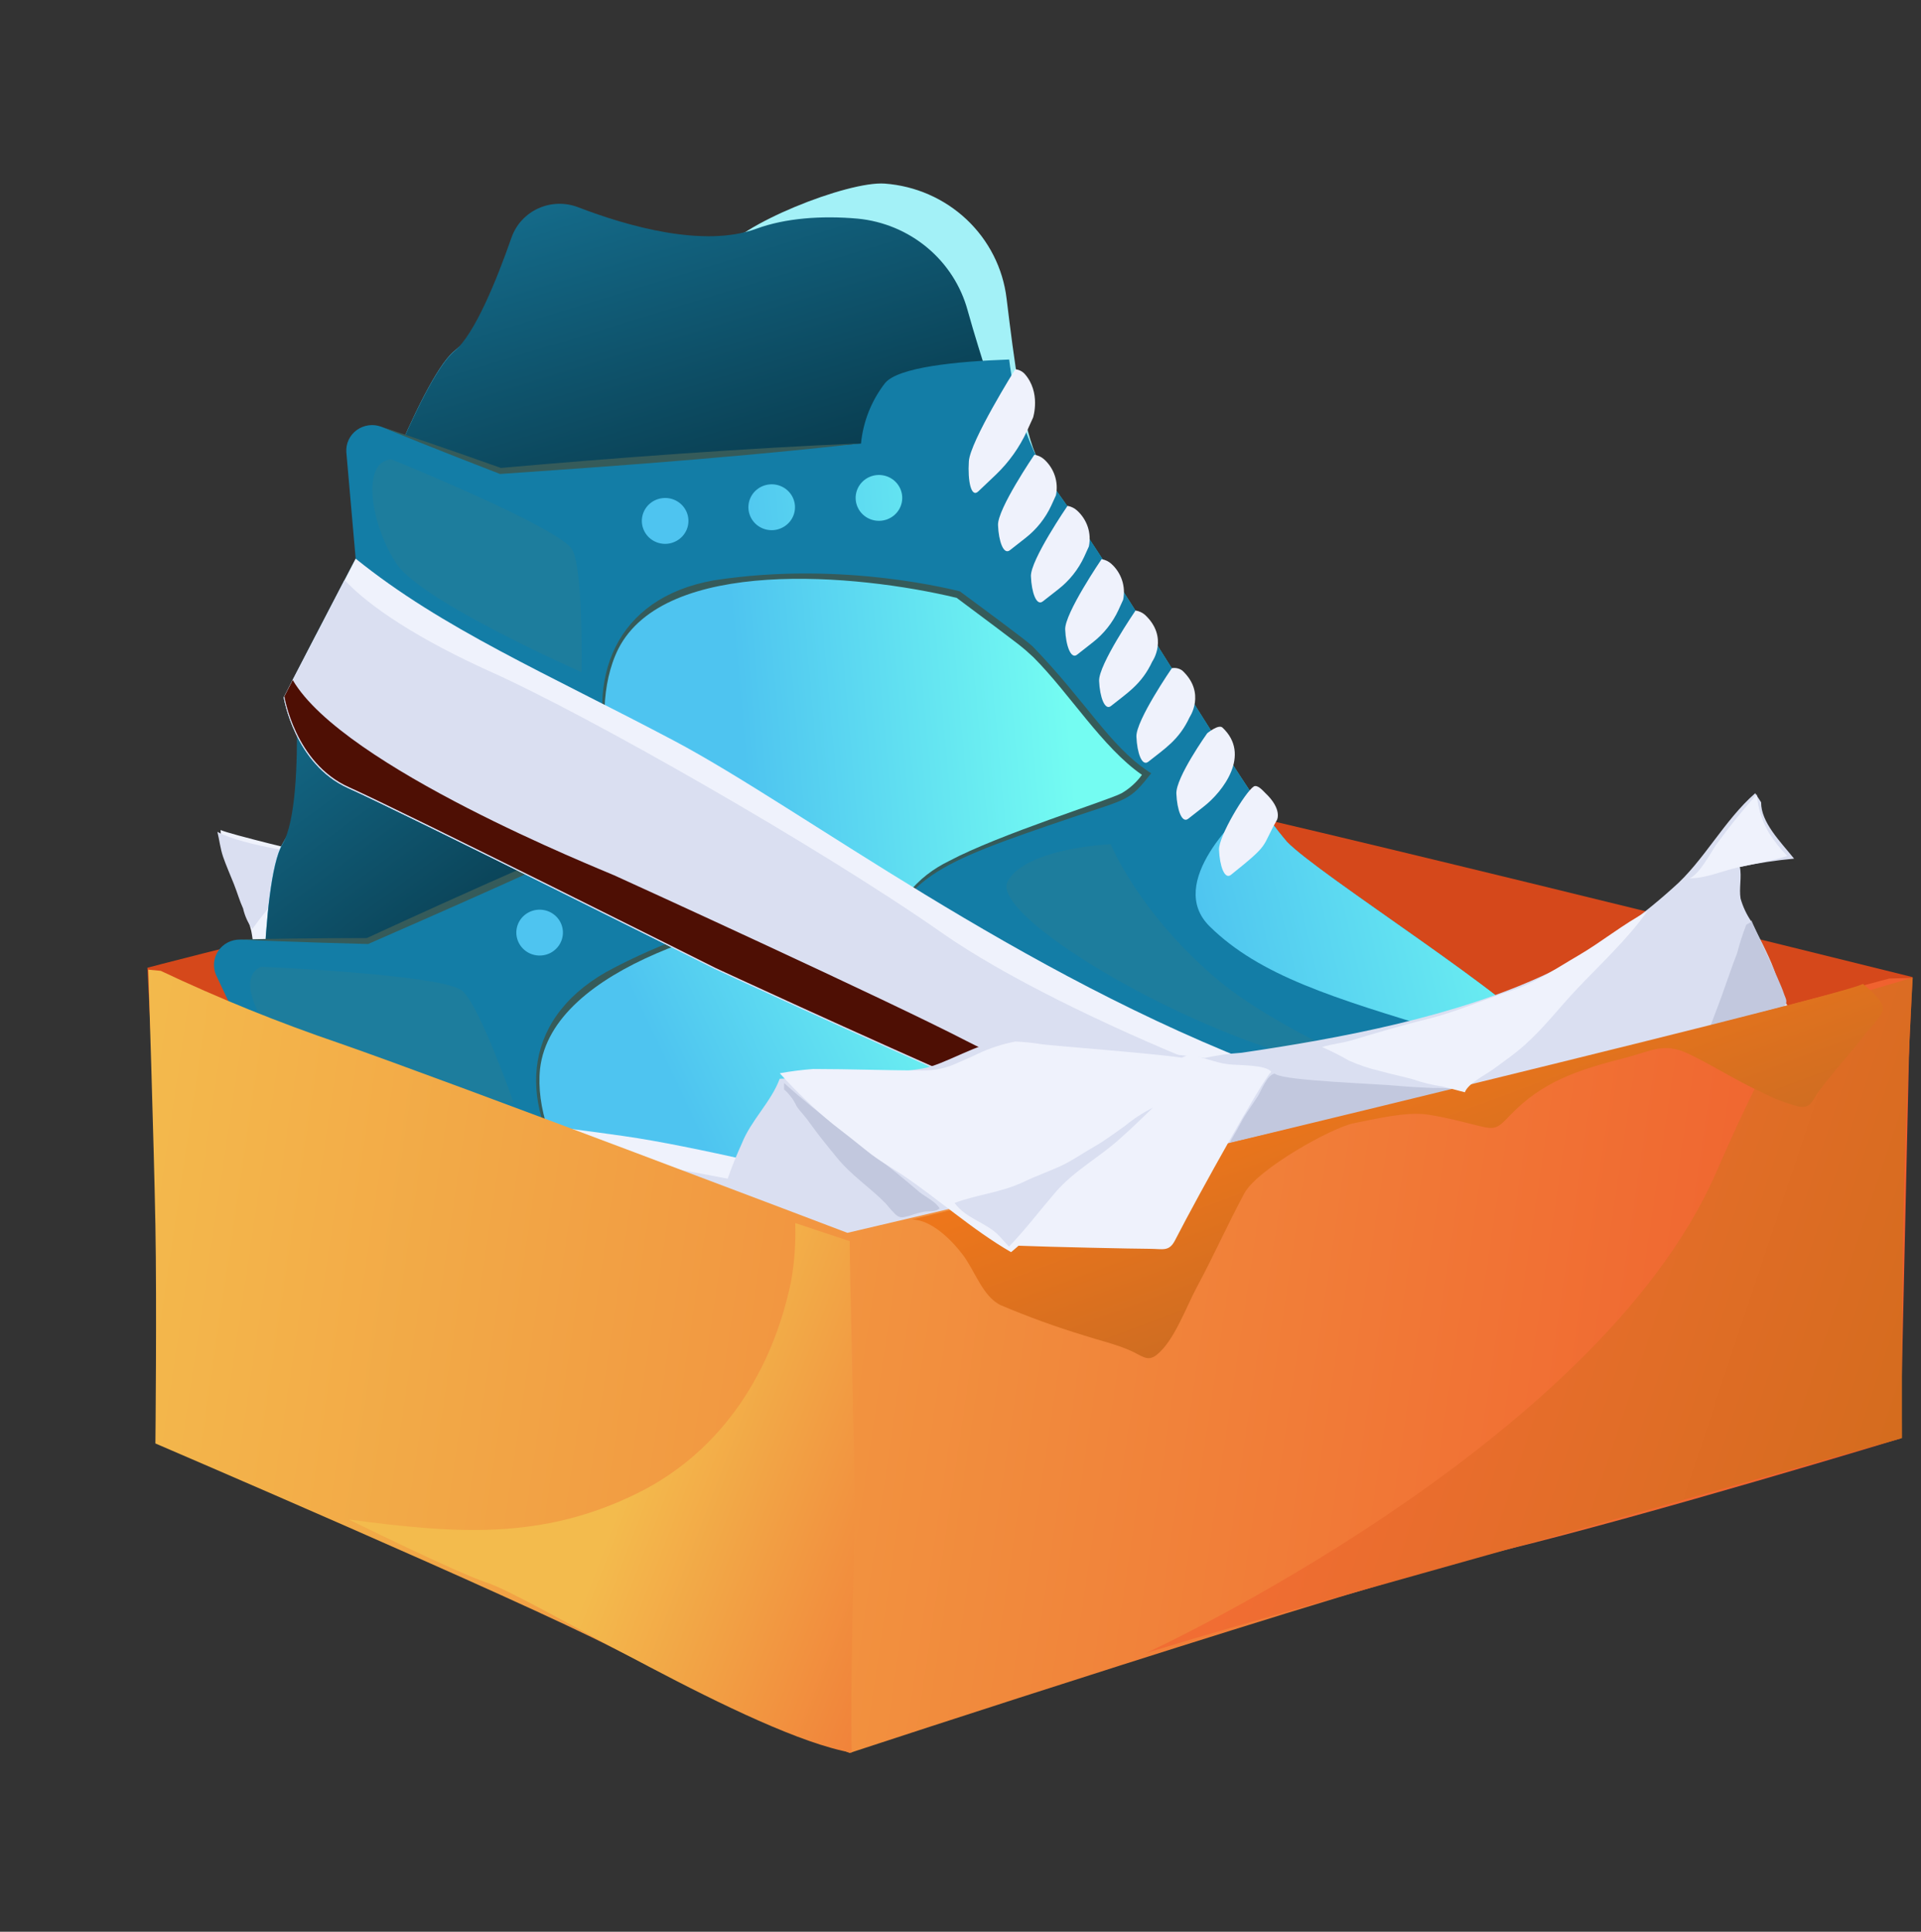 <svg width="183" height="184" viewBox="0 0 183 184" fill="none" xmlns="http://www.w3.org/2000/svg">
<rect x="0" y="0" width="183" height="184" fill="#333333" stroke="none"/>
<path d="M14.041 92.18C14.041 92.18 46.027 83.651 65.351 81.649C84.674 79.646 108.745 75.537 108.745 75.537C108.745 75.537 109.754 103.549 109.122 107.226L108.491 110.904L16.27 136.646L14.041 92.18Z" fill="#D5481B"/>
<path d="M182.195 93.07C182.195 93.07 109.219 74.942 108.745 75.537C108.271 76.133 109.86 119.087 109.86 119.087L180.142 136.188L182.195 93.07Z" fill="#D5481B"/>
<path d="M108.885 76.59L109.122 116.515L33.233 135.592V113.77C33.233 113.77 79.742 106.053 92.616 94.502C105.489 82.952 103.611 77.238 103.611 77.238L108.885 76.59Z" fill="#932206"/>
<path d="M127.718 108.763C127.27 107.77 117.828 85.827 116.459 84.04C115.274 82.504 115.432 80.415 115.432 78.49C115.432 76.763 115.801 74.7 114.932 73.31C113.953 71.746 113.105 70.106 112.396 68.407C111.384 65.792 109.572 63.551 107.209 61.993C106.971 61.813 106.712 61.663 106.437 61.544L105.963 61.639C105.498 62.278 105.586 63.685 105.367 64.531C105.051 65.714 104.805 65.688 103.673 65.584C102.944 65.407 102.187 65.369 101.444 65.472C100.632 65.801 99.803 66.089 98.96 66.335C95.45 66.991 91.756 67.578 88.175 68.062C85.832 68.355 80.006 69.123 79.093 69.65C75.337 71.825 71.809 73.802 67.974 75.865C65.666 77.108 54.223 79.81 50.467 80.639C48.274 81.114 32.917 82.141 30.337 81.502C29.564 81.304 21.842 79.456 21.017 79.059C21.017 81.494 23.246 85.896 23.931 88.65C24.194 89.703 25.914 104.594 26.142 105.535C26.581 107.261 29.705 109.531 30.038 111.336C30.372 113.14 40.569 110.8 41.227 112.363C41.508 113.036 46.492 110.429 46.422 111.249C46.264 112.907 48.879 107.382 50.494 108.124C58.392 111.715 64.649 118.017 72.371 121.858C74.696 123.015 76.952 121.306 79.391 120.676C82.375 119.908 85.288 118.803 88.342 118.336C91.454 117.939 94.54 117.363 97.583 116.61C103.252 115.047 108.991 113.77 114.686 112.415C117.373 111.703 120.109 111.189 122.873 110.878C123.839 110.68 128.06 109.583 127.718 108.763Z" fill="#EFF2FC"/>
<path d="M126.48 104.999C126.123 104.042 125.643 103.134 125.05 102.297C124.074 100.647 123.195 98.944 122.417 97.196C121.452 95.202 120.662 93.173 119.785 91.153C119.249 89.901 118.108 86.647 117.003 86.094L116.582 85.136C114.265 86.086 112.308 89.107 110.781 91.024C109.482 92.647 106.788 96.151 104.761 96.082C103.726 96.082 102.453 95.495 101.33 95.366C99.425 95.141 97.53 94.96 95.626 94.701C92.721 94.312 89.676 94.485 86.85 93.915C84.746 93.469 82.611 93.18 80.462 93.052C78.365 92.957 75.706 92.31 73.793 93.052C71.722 93.915 69.686 95.288 67.65 96.332C65.614 97.377 63.754 98.922 61.814 100.044C61.814 103.402 62.692 106.683 63.209 109.972C63.517 111.853 63.49 113.252 65.043 114.288C66.448 115.246 68.115 115.859 69.352 117.042C73.784 113.666 76.557 107.624 82.349 106.527C87.403 105.569 92.677 106.942 97.82 106.942C102.962 106.942 108.412 106.838 113.536 107.615C116.169 108.012 118.802 108.323 121.434 108.573C122.821 108.711 127.358 109.903 127.577 108.159C127.718 107.58 126.717 105.716 126.48 104.999Z" fill="#C2C8DE"/>
<path d="M78.47 70.358C75.188 72.948 72.248 75.943 68.712 78.256C67.18 79.058 65.499 79.546 63.771 79.689C62.727 79.832 61.695 80.045 60.682 80.328C59.838 80.666 58.953 80.895 58.049 81.01C59.936 81.338 61.858 81.649 63.762 82.115C65.289 82.486 66.939 83.358 68.15 82.4C71.099 80.061 73.512 77.221 76.1 74.519C77.145 73.431 78.312 72.499 79.374 71.428C79.945 70.771 80.576 70.167 81.26 69.624L81.454 69.244C80.33 69.615 79.453 69.546 78.47 70.358Z" fill="#DADFF1"/>
<path d="M112.413 70.099C111.536 68.597 110.658 68.424 109.087 67.837C107.753 67.345 106.455 66.594 105.077 66.24C104.362 66.007 103.623 65.848 102.874 65.765C102.248 65.774 101.638 65.963 101.119 66.309H101.049L100.479 66.68C101.69 67.147 102.787 67.967 103.989 68.467C105.191 68.968 106.621 69.719 107.815 70.375C108.912 70.945 110.088 71.394 111.185 72.024C112.163 72.706 113.183 73.328 114.238 73.888C113.709 72.59 113.1 71.324 112.413 70.099Z" fill="#DADFF1"/>
<path d="M56.145 89.401L56.557 91.041C55.976 91.867 55.454 92.733 54.995 93.631C54.469 94.494 53.039 95.763 53.109 96.764C56.47 95.564 59.875 92.837 63.095 91.041C67.158 88.771 71.528 86.82 75.548 84.454C69.414 86.811 62.349 87.303 56.145 89.401Z" fill="#DADFF1"/>
<path d="M62.709 106.881C62.227 104.792 61.481 102.712 61.147 100.623L60.568 100.044C58.655 100.519 51.205 102.358 49.16 102.548C47.115 102.738 40.648 102.254 38.866 103.092C39.244 104.576 48.274 105.897 48.598 107.46C48.958 109.186 50.994 109.048 52.644 109.376C54.627 109.773 56.391 110.187 58.321 110.74C60.252 111.292 62.051 111.085 63.736 112.225C63.166 110.671 63.095 108.565 62.709 106.881Z" fill="#DADFF1"/>
<path d="M20.71 79.232C20.903 80.017 20.982 80.82 21.254 81.614C21.526 82.409 21.939 83.341 22.281 84.204C22.623 85.067 22.807 85.766 23.158 86.535C23.317 87.236 23.615 87.899 24.036 88.486C24.981 87.187 26.001 85.942 27.09 84.757C27.853 83.772 29.117 81.925 30.284 81.476C30.31 81.485 23.202 80.622 20.71 79.232Z" fill="#DADFF1"/>
<path d="M23.106 116.846C23.106 116.846 26.263 122.467 31.885 122.9C37.507 123.334 70.633 127.335 70.633 127.335C70.633 127.335 126.899 132.48 138.909 130.822C150.918 129.164 154.046 124.959 153.897 123.541C153.807 122.674 153.686 120.419 153.481 118.512C153.418 117.571 153.246 116.639 152.967 115.737C152.74 115.206 152.333 114.769 151.815 114.501C151.708 114.44 151.62 114.354 151.557 114.249C151.557 114.249 150.676 110.013 147.597 107.36C147.554 107.303 147.489 107.267 147.434 107.219C144.956 105.18 130.952 101.756 122.854 99.399C120.463 98.702 118.588 98.096 117.676 97.647C116.228 96.821 114.84 95.898 113.522 94.884C110.74 92.855 107.036 89.997 103.153 86.975C96.635 81.911 89.58 76.421 85.524 73.661C81.371 70.858 78.572 66.728 76.83 63.357C75.157 60.117 74.2 57.757 74.2 57.757C73.192 56.099 71.113 54.999 68.193 54.715C62.37 54.138 54.26 56.083 49.907 59.739C43.373 65.227 33.071 66.589 33.071 66.589C33.071 66.589 29.033 76.724 26.893 80.404C24.753 84.084 24.95 102.122 24.95 102.122L23.925 110.171L23.106 116.846Z" fill="url(#paint0_linear_129_327)"/>
<path d="M74.607 57.974C73.288 55.399 71.1 53.355 68.417 52.192C65.734 51.03 62.724 50.821 59.902 51.602C56.48 52.548 48.028 60.07 47.606 63.081C46.72 69.447 89.172 82.239 89.172 82.239L92.888 79.019C89.341 76.785 85.986 74.269 82.855 71.498C80.447 69.297 77.287 63.181 74.607 57.974Z" fill="#A3F1F7"/>
<path d="M24.95 102.122L23.925 110.171L43.951 111.727C43.951 111.727 54.91 100.198 48.151 96.925C41.392 93.652 45.561 91.647 51.112 85.682C56.663 79.717 76.538 73.293 84.595 77.732C86.355 78.7 76.858 67.706 71.518 60.294C70.11 58.318 68.124 56.81 65.823 55.972C63.523 55.135 61.017 55.007 58.641 55.606C55.295 56.476 52.132 57.886 49.928 59.736C45.846 63.167 38.321 63.656 33.252 63.54C32.598 63.522 31.948 63.634 31.34 63.87C30.732 64.106 30.179 64.46 29.714 64.912C29.249 65.363 28.882 65.903 28.634 66.498C28.387 67.093 28.265 67.731 28.274 68.374C28.349 72.607 28.189 78.226 26.914 80.402C24.758 84.067 24.95 102.122 24.95 102.122Z" fill="url(#paint1_linear_129_327)"/>
<path d="M20.585 92.879C20.422 92.508 20.355 92.103 20.391 91.701C20.427 91.298 20.565 90.911 20.793 90.574C21.02 90.238 21.329 89.963 21.692 89.774C22.056 89.585 22.461 89.489 22.872 89.494L35.014 89.632L66.38 75.633C65.846 73.606 65.896 71.474 66.525 69.473C67.138 67.618 72.246 65.201 76.863 63.364C78.605 66.735 81.403 70.865 85.556 73.668C93.616 79.106 113.731 95.694 117.708 97.653C121.801 99.669 144.49 104.581 147.633 107.364C150.703 110.019 151.592 114.254 151.592 114.254C151.628 114.371 151.705 114.471 151.81 114.536C152.109 114.718 152.213 115.058 152.537 115.835C152.752 116.325 152.834 117.393 152.955 118.593L138.993 124.032L85.039 121.756C85.039 121.756 84.297 116.433 86.246 112.846C88.195 109.259 96.75 102.866 101.093 99.222C101.955 98.499 102.525 97.397 102.891 96.1C97.997 94.999 91.811 89.691 87.341 88.26C85.506 87.681 82.849 86.934 80.1 86.05C72.79 86.864 65.682 88.936 59.102 92.173C44.501 99.335 54.744 112.566 54.744 112.566L26.324 105.865L24.95 102.122L20.585 92.879ZM71.128 81.662C71.477 81.401 71.74 81.044 71.884 80.635C72.027 80.227 72.044 79.786 71.932 79.368C71.82 78.951 71.585 78.575 71.257 78.289C70.928 78.002 70.52 77.819 70.085 77.76C69.65 77.702 69.207 77.772 68.812 77.962C68.418 78.151 68.089 78.451 67.868 78.825C67.647 79.198 67.544 79.627 67.571 80.058C67.598 80.489 67.754 80.903 68.02 81.246C68.197 81.475 68.417 81.666 68.668 81.811C68.92 81.955 69.198 82.049 69.486 82.088C69.775 82.127 70.069 82.109 70.35 82.036C70.632 81.963 70.896 81.836 71.128 81.662ZM61.835 85.932C62.185 85.671 62.448 85.314 62.591 84.905C62.734 84.497 62.751 84.056 62.639 83.638C62.528 83.221 62.293 82.845 61.964 82.559C61.635 82.272 61.227 82.088 60.792 82.03C60.357 81.972 59.914 82.042 59.52 82.231C59.125 82.421 58.797 82.721 58.576 83.094C58.355 83.468 58.251 83.897 58.278 84.328C58.305 84.759 58.462 85.172 58.728 85.516C58.904 85.746 59.125 85.938 59.378 86.083C59.63 86.228 59.91 86.323 60.2 86.361C60.489 86.4 60.784 86.381 61.067 86.307C61.349 86.232 61.614 86.104 61.846 85.928L61.835 85.932ZM52.748 90.569C53.098 90.308 53.361 89.95 53.504 89.542C53.648 89.134 53.664 88.693 53.553 88.276C53.442 87.858 53.207 87.482 52.878 87.196C52.55 86.91 52.142 86.725 51.708 86.667C51.273 86.608 50.83 86.678 50.435 86.867C50.041 87.056 49.712 87.356 49.49 87.728C49.269 88.101 49.165 88.53 49.191 88.961C49.218 89.392 49.374 89.806 49.639 90.15C49.815 90.38 50.036 90.573 50.289 90.719C50.541 90.864 50.821 90.959 51.111 90.997C51.401 91.036 51.696 91.018 51.979 90.943C52.262 90.869 52.527 90.741 52.759 90.565L52.748 90.569Z" fill="#137DA6"/>
<path d="M113.576 107.684C119.691 110.491 126.975 110.137 138.068 109.582C144.172 109.286 146.643 108.233 147.617 107.345C147.574 107.288 147.509 107.252 147.454 107.204C144.254 104.557 121.691 99.609 117.693 97.634C116.245 96.808 114.857 95.885 113.539 94.871C112.504 96.73 108.144 105.187 113.576 107.684Z" fill="url(#paint2_linear_129_327)"/>
<path d="M106.961 90.48C106.961 90.48 107.667 89.272 108.142 89.478C111.633 90.982 110.3 95.204 109.083 97.144C108.681 97.796 108.262 98.46 108.095 98.736C107.691 99.385 106.792 98.29 106.201 96.867C105.61 95.445 106.961 90.48 106.961 90.48Z" fill="#EFF2FC"/>
<path d="M112.887 93.757C113.136 93.428 113.847 93.828 114.127 93.956C116.246 94.874 116.077 96.002 116.077 96.002C115.559 99.089 116.317 98.212 113.773 102.394C113.369 103.043 112.469 101.948 111.878 100.525C111.392 99.345 112.309 94.531 112.887 93.757Z" fill="#EFF2FC"/>
<path d="M101.645 85.783C101.798 85.694 101.969 85.637 102.146 85.617C102.323 85.597 102.502 85.613 102.672 85.665C105.566 86.913 104.845 89.653 104.858 89.594C104.667 91.961 103.684 93.19 102.631 94.915C102.227 95.563 101.33 94.471 100.739 93.049C100.148 91.626 101.645 85.783 101.645 85.783Z" fill="#EFF2FC"/>
<path d="M96.486 81.782C96.821 81.719 97.167 81.751 97.484 81.873C100.375 83.118 99.674 85.848 99.673 85.8C99.48 88.169 98.497 89.393 97.446 91.12C97.059 91.756 96.148 90.675 95.554 89.254C94.96 87.834 96.486 81.782 96.486 81.782Z" fill="#EFF2FC"/>
<path d="M91.744 78.275C92.079 78.212 92.425 78.244 92.742 78.367C93.341 78.605 93.867 78.994 94.266 79.494C94.665 79.994 94.925 80.588 95.019 81.218L94.94 82.287C94.835 83.61 94.411 84.889 93.703 86.018C93.301 86.669 92.879 87.336 92.713 87.612C92.326 88.248 91.412 87.164 90.818 85.743C90.224 84.323 91.744 78.275 91.744 78.275Z" fill="#EFF2FC"/>
<path d="M86.932 74.594C87.263 74.537 87.603 74.573 87.915 74.696C88.514 74.935 89.039 75.324 89.437 75.824C89.836 76.324 90.094 76.918 90.187 77.547L90.11 78.619C90.002 79.942 89.577 81.221 88.871 82.352C88.466 83.001 88.047 83.665 87.88 83.941C87.477 84.59 86.579 83.498 85.988 82.075C85.397 80.653 86.932 74.594 86.932 74.594Z" fill="#EFF2FC"/>
<path d="M82.271 71.081C82.606 71.016 82.953 71.047 83.271 71.17C83.87 71.409 84.396 71.798 84.794 72.299C85.194 72.799 85.452 73.394 85.546 74.023L85.466 75.093C85.36 76.415 84.936 77.694 84.23 78.823C83.826 79.472 83.407 80.137 83.24 80.413C82.836 81.061 81.939 79.969 81.347 78.547C80.756 77.124 82.271 71.081 82.271 71.081Z" fill="#EFF2FC"/>
<path d="M77.73 64.042C78.061 63.957 78.411 63.995 78.716 64.147C80.818 65.283 80.926 67.791 80.926 67.791L80.825 69.202C80.694 70.892 80.245 72.543 79.499 74.071C79.068 74.931 78.64 75.794 78.466 76.156C78.062 76.991 77.174 75.607 76.625 73.77C76.076 71.933 77.73 64.042 77.73 64.042Z" fill="#EFF2FC"/>
<path d="M34.95 89.35C44.581 84.903 56.489 79.615 66.369 75.619C53.481 81.946 39.806 87.824 35.072 89.918C35.021 89.916 27.569 89.737 22.872 89.494C24.896 89.432 29.815 89.354 34.95 89.35Z" fill="#355B5A"/>
<path d="M57.727 92.595C68.73 86.603 79.921 85.743 80.114 85.692C82.745 86.482 87.646 87.939 88.448 88.287C95.1 91.538 98.615 94.71 102.956 95.775L103.275 95.853C102.228 99.069 102.092 98.805 97.691 102.31C86.844 110.971 84.192 113.174 85.042 121.736C84.249 115.685 85.872 112.467 88.08 110.181C91.68 106.19 100.317 99.664 101.273 98.599C101.843 97.922 102.26 97.135 102.497 96.287C98.052 95.105 93.318 91.316 88.88 89.233C87.283 88.588 88.346 88.911 80.051 86.38C70.224 87.436 52.584 92.061 51.447 101.8C51.057 105.491 52.653 109.652 54.728 112.551C49.411 105.497 49.468 97.325 57.727 92.595Z" fill="#355B5A"/>
<path d="M23.106 116.846C23.106 116.846 26.263 122.467 31.885 122.9C37.507 123.334 70.633 127.335 70.633 127.335C70.633 127.335 126.9 132.48 138.909 130.822C150.918 129.164 154.046 124.959 153.897 123.541C153.766 122.304 153.575 118.277 153.164 116.413C153.119 116.18 153.052 115.951 152.963 115.731C152.628 114.962 152.356 114.587 151.553 114.243C149.81 115.696 144.084 118.873 124.06 118.538C97.827 118.106 73.101 110.172 59.473 108.22C45.845 106.269 35.061 105.623 24.95 102.122L24.666 104.385L23.106 116.846Z" fill="#EFF2FC"/>
<path d="M23.107 116.846C23.107 116.846 26.263 122.467 31.885 122.9C37.507 123.334 70.633 127.335 70.633 127.335C70.633 127.335 126.9 132.48 138.909 130.822C150.918 129.164 154.046 124.959 153.897 123.541C153.836 122.928 153.764 121.611 153.638 120.228C153.553 118.948 153.395 117.675 153.164 116.413C151.755 117.336 149.053 118.424 143.891 119.373C132.144 121.534 103.681 120.604 89.837 116.843C75.993 113.081 50.852 108.701 40.895 107.931C33.344 107.342 27.767 105.994 24.658 104.386L23.301 115.1L23.107 116.846Z" fill="#DADFF1"/>
<path d="M23.127 116.738C23.127 116.738 26.284 122.358 31.905 122.792C37.528 123.225 70.653 127.226 70.653 127.226C70.653 127.226 126.92 132.372 138.929 130.714C150.939 129.056 154.067 124.851 153.917 123.432C153.856 122.819 153.785 121.502 153.658 120.119C151.86 121.716 148.731 123.857 143.869 125.205C135.287 127.565 104.036 126.866 95.642 125.736C87.247 124.605 60.026 122.3 58.568 122.187C57.111 122.074 30.741 121.165 23.332 115L23.127 116.738Z" fill="#4E0F04"/>
<g style="mix-blend-mode:multiply" opacity="0.2">
<path d="M102 103.497C102 103.497 94.501 106.552 94.003 110.132C93.505 113.712 114.251 117.89 127.569 116.398C140.888 114.906 125.036 115.594 115.845 112.125C106.655 108.657 102 103.497 102 103.497Z" fill="#467C79"/>
</g>
<g style="mix-blend-mode:multiply" opacity="0.2">
<path d="M24.873 92.088C24.873 92.088 42.389 92.8 44.092 94.421C45.795 96.041 48.931 105.045 48.931 105.045C48.931 105.045 32.396 103.881 28.819 101.297C25.242 98.713 22.137 93.237 24.873 92.088Z" fill="#467C79"/>
</g>
<path d="M27.032 66.43C27.032 66.43 28.046 72.773 33.179 75.071C38.312 77.368 68.052 92.267 68.052 92.267C68.052 92.267 119.141 116.021 131.003 118.501C142.866 120.981 147.266 118.082 147.619 116.698C147.835 115.853 148.505 113.694 148.975 111.833C149.243 110.927 149.405 109.994 149.457 109.052C149.428 108.476 149.197 107.929 148.803 107.503C148.724 107.41 148.671 107.299 148.648 107.179C148.648 107.179 149.292 102.902 147.321 99.374C147.3 99.306 147.252 99.25 147.217 99.186C145.597 96.438 133.626 88.511 126.835 83.573C124.829 82.114 123.278 80.913 122.577 80.185C121.503 78.922 120.52 77.588 119.634 76.192C117.724 73.35 115.237 69.418 112.637 65.272C108.272 58.322 103.55 50.79 100.696 46.833C97.767 42.803 96.573 37.98 96.107 34.227C95.661 30.619 95.581 28.08 95.581 28.08C95.21 26.182 93.638 24.45 90.993 23.201C85.721 20.7 77.423 19.802 72.063 21.773C64.015 24.734 53.861 22.55 53.861 22.55C53.861 22.55 46.544 30.716 43.254 33.456C39.964 36.195 33.882 53.212 33.882 53.212L30.121 60.431L27.032 66.43Z" fill="url(#paint3_linear_129_327)"/>
<path d="M95.888 28.42C95.544 25.556 94.197 22.9 92.08 20.905C89.963 18.911 87.207 17.703 84.283 17.488C80.738 17.226 70.182 21.452 68.739 24.14C65.694 29.825 101.144 56.12 101.144 56.12L105.755 54.344C103.198 51.052 100.919 47.56 98.94 43.903C97.441 41.025 96.597 34.214 95.888 28.42Z" fill="#A3F1F7"/>
<path d="M33.882 53.212L30.121 60.431L48.401 68.628C48.401 68.628 62.706 61.478 57.491 56.129C52.276 50.781 56.891 50.298 64.18 46.559C71.47 42.819 92.379 43.465 98.409 50.346C99.727 51.848 94.621 38.323 92.179 29.562C91.543 27.231 90.2 25.146 88.329 23.586C86.458 22.025 84.148 21.062 81.706 20.826C78.26 20.518 74.797 20.78 72.083 21.778C67.054 23.63 59.813 21.559 55.089 19.745C54.482 19.509 53.832 19.396 53.178 19.413C52.525 19.43 51.882 19.577 51.288 19.845C50.694 20.113 50.162 20.497 49.723 20.973C49.283 21.448 48.947 22.007 48.733 22.614C47.331 26.618 45.228 31.845 43.275 33.46C39.975 36.18 33.882 53.212 33.882 53.212Z" fill="url(#paint4_linear_129_327)"/>
<path d="M32.992 43.058C32.967 42.654 33.044 42.252 33.218 41.885C33.392 41.519 33.657 41.202 33.987 40.962C34.318 40.722 34.704 40.568 35.111 40.513C35.518 40.457 35.932 40.503 36.316 40.646L47.679 44.858L82.02 42.249C82.222 40.165 83.011 38.177 84.297 36.509C85.517 34.972 91.159 34.418 96.135 34.244C96.601 37.998 97.796 42.82 100.725 46.851C106.409 54.671 119.548 77.023 122.605 80.202C125.751 83.472 145.366 95.718 147.353 99.39C149.316 102.917 148.68 107.196 148.68 107.196C148.673 107.318 148.711 107.438 148.787 107.534C149.004 107.806 148.984 108.161 149.018 109C149.05 109.532 148.756 110.564 148.453 111.732L133.441 112.149L83.529 91.868C83.529 91.868 84.681 86.616 87.759 83.9C90.838 81.185 101.098 78.054 106.446 76.09C107.507 75.699 108.426 74.856 109.22 73.76C105.004 71.079 101.035 64.012 97.332 61.163C95.808 60.003 93.57 58.407 91.294 56.652C84.141 54.959 76.742 54.517 69.434 55.346C53.224 57.166 58.252 73.045 58.252 73.045L33.872 57.192L33.882 53.212L32.992 43.058ZM84.387 49.512C84.806 49.384 85.178 49.136 85.454 48.801C85.731 48.465 85.9 48.057 85.94 47.627C85.98 47.197 85.89 46.764 85.68 46.385C85.471 46.005 85.152 45.695 84.763 45.494C84.374 45.293 83.934 45.21 83.497 45.255C83.061 45.301 82.647 45.472 82.31 45.749C81.973 46.025 81.726 46.394 81.602 46.808C81.478 47.222 81.481 47.663 81.611 48.076C81.698 48.35 81.838 48.604 82.024 48.824C82.21 49.044 82.439 49.227 82.697 49.36C82.954 49.493 83.236 49.575 83.526 49.601C83.817 49.627 84.109 49.597 84.387 49.512ZM74.17 50.4C74.59 50.272 74.961 50.024 75.238 49.689C75.514 49.353 75.683 48.945 75.723 48.515C75.764 48.084 75.673 47.652 75.464 47.273C75.254 46.893 74.935 46.583 74.546 46.382C74.158 46.181 73.717 46.098 73.281 46.144C72.844 46.189 72.431 46.361 72.094 46.637C71.756 46.913 71.51 47.282 71.385 47.696C71.261 48.11 71.264 48.552 71.395 48.964C71.481 49.239 71.621 49.494 71.808 49.716C71.996 49.937 72.225 50.12 72.484 50.253C72.743 50.386 73.027 50.468 73.318 50.493C73.609 50.519 73.903 50.487 74.182 50.4L74.17 50.4ZM64.02 51.702C64.439 51.574 64.811 51.327 65.087 50.991C65.363 50.656 65.533 50.247 65.573 49.817C65.613 49.388 65.523 48.955 65.314 48.576C65.105 48.196 64.786 47.886 64.398 47.685C64.009 47.484 63.569 47.4 63.133 47.445C62.696 47.49 62.283 47.661 61.945 47.937C61.608 48.213 61.361 48.581 61.236 48.995C61.111 49.409 61.114 49.85 61.243 50.263C61.329 50.538 61.47 50.794 61.657 51.016C61.843 51.237 62.073 51.42 62.332 51.554C62.592 51.688 62.875 51.77 63.167 51.795C63.459 51.821 63.752 51.789 64.031 51.702L64.02 51.702Z" fill="#137DA6"/>
<path d="M115.237 88.24C120.008 92.933 126.977 95.049 137.593 98.258C143.433 100.032 146.121 99.873 147.345 99.366C147.324 99.299 147.276 99.243 147.241 99.179C145.153 95.616 125.669 83.379 122.598 80.178C121.524 78.916 120.541 77.582 119.654 76.186C118.036 77.584 110.999 84.066 115.237 88.24Z" fill="url(#paint5_linear_129_327)"/>
<path d="M114.999 69.847C114.999 69.847 116.081 68.949 116.456 69.302C119.214 71.89 116.494 75.409 114.677 76.823C114.073 77.301 113.448 77.784 113.195 77.987C112.59 78.461 112.126 77.13 112.064 75.594C112.003 74.058 114.999 69.847 114.999 69.847Z" fill="#EFF2FC"/>
<path d="M119.429 74.919C119.776 74.694 120.306 75.308 120.524 75.523C122.197 77.099 121.646 78.102 121.646 78.102C120.087 80.829 121.103 80.259 117.259 83.334C116.654 83.808 116.19 82.477 116.128 80.941C116.082 79.668 118.616 75.452 119.429 74.919Z" fill="#EFF2FC"/>
<path d="M111.634 63.645C111.809 63.613 111.989 63.617 112.163 63.658C112.336 63.698 112.498 63.774 112.64 63.88C114.926 66.025 113.296 68.359 113.329 68.308C112.328 70.468 110.977 71.292 109.388 72.559C108.783 73.032 108.32 71.704 108.258 70.169C108.197 68.633 111.634 63.645 111.634 63.645Z" fill="#EFF2FC"/>
<path d="M108.176 58.151C108.513 58.204 108.827 58.35 109.082 58.572C111.367 60.714 109.759 63.044 109.775 62.998C108.77 65.16 107.421 65.979 105.834 67.249C105.249 67.717 104.769 66.394 104.704 64.86C104.639 63.325 108.176 58.151 108.176 58.151Z" fill="#EFF2FC"/>
<path d="M104.939 53.261C105.275 53.314 105.589 53.46 105.845 53.682C106.325 54.108 106.683 54.65 106.885 55.254C107.087 55.859 107.124 56.504 106.994 57.127L106.548 58.105C105.99 59.313 105.147 60.373 104.089 61.196C103.485 61.673 102.857 62.158 102.604 62.361C102.02 62.828 101.538 61.502 101.473 59.968C101.408 58.433 104.939 53.261 104.939 53.261Z" fill="#EFF2FC"/>
<path d="M101.695 48.184C102.026 48.241 102.334 48.389 102.584 48.61C103.064 49.036 103.422 49.578 103.623 50.181C103.823 50.785 103.86 51.431 103.729 52.053L103.283 53.035C102.722 54.242 101.878 55.301 100.821 56.126C100.216 56.6 99.592 57.083 99.339 57.286C98.734 57.76 98.27 56.432 98.209 54.897C98.147 53.361 101.695 48.184 101.695 48.184Z" fill="#EFF2FC"/>
<path d="M98.536 43.314C98.873 43.367 99.189 43.512 99.445 43.734C99.925 44.161 100.283 44.703 100.484 45.308C100.685 45.912 100.722 46.558 100.591 47.181L100.145 48.159C99.586 49.366 98.743 50.425 97.686 51.249C97.081 51.723 96.457 52.207 96.204 52.41C95.599 52.884 95.135 51.556 95.074 50.02C95.012 48.484 98.536 43.314 98.536 43.314Z" fill="#EFF2FC"/>
<path d="M96.714 35.173C97.054 35.204 97.371 35.357 97.604 35.603C99.185 37.377 98.415 39.771 98.415 39.771L97.83 41.062C97.12 42.607 96.124 44.007 94.892 45.193C94.188 45.856 93.486 46.523 93.197 46.804C92.526 47.454 92.174 45.855 92.296 43.944C92.418 42.033 96.714 35.173 96.714 35.173Z" fill="#EFF2FC"/>
<path d="M47.718 44.572C58.314 43.631 71.342 42.666 82.015 42.232C67.704 43.845 52.811 44.771 47.635 45.147C47.587 45.127 40.646 42.453 36.316 40.646C38.24 41.269 42.89 42.849 47.718 44.572Z" fill="#355B5A"/>
<path d="M67.995 55.28C80.417 53.348 91.233 56.303 91.431 56.321C93.629 57.947 97.729 60.964 98.362 61.562C103.484 66.853 105.685 71.016 109.395 73.477L109.667 73.657C107.566 76.327 107.53 76.034 102.176 77.848C88.972 82.34 85.715 83.518 83.538 91.85C84.896 85.897 87.539 83.418 90.408 82.013C95.178 79.472 105.563 76.244 106.831 75.564C107.602 75.12 108.268 74.52 108.785 73.804C105.018 71.197 101.887 66.045 98.439 62.596C97.162 61.452 98.049 62.113 91.134 56.946C81.531 54.634 63.347 53.05 58.895 61.819C57.245 65.157 57.3 69.603 58.242 73.026C55.696 64.609 58.59 56.948 67.995 55.28Z" fill="#355B5A"/>
<path d="M27.032 66.43C27.032 66.43 28.046 72.773 33.179 75.071C38.312 77.368 68.052 92.267 68.052 92.267C68.052 92.267 119.141 116.021 131.003 118.501C142.866 120.982 147.266 118.082 147.619 116.698C147.925 115.492 149.146 111.643 149.406 109.753C149.445 109.519 149.462 109.282 149.455 109.045C149.407 108.21 149.282 107.766 148.646 107.173C146.504 107.952 140.019 109.012 121.318 101.965C96.815 92.738 76.335 76.968 64.206 70.552C52.077 64.135 42.167 59.902 33.882 53.212L32.828 55.243L27.032 66.43Z" fill="#EFF2FC"/>
<path d="M27.032 66.43C27.032 66.43 28.046 72.773 33.179 75.071C38.312 77.368 68.052 92.267 68.052 92.267C68.052 92.267 119.141 116.021 131.004 118.501C142.866 120.981 147.266 118.082 147.619 116.698C147.774 116.102 148.165 114.84 148.527 113.498C148.892 112.267 149.186 111.017 149.407 109.753C147.762 110.147 144.844 110.261 139.664 109.417C127.873 107.498 101.448 97.054 89.745 88.864C78.042 80.674 55.937 68.104 46.848 64.033C39.956 60.94 35.183 57.798 32.82 55.242L27.822 64.853L27.032 66.43Z" fill="#DADFF1"/>
<path d="M27.089 66.335C27.089 66.335 28.103 72.678 33.236 74.975C38.368 77.273 68.108 92.172 68.108 92.172C68.108 92.172 119.198 115.926 131.06 118.406C142.922 120.886 147.323 117.987 147.675 116.603C147.831 116.006 148.222 114.745 148.583 113.403C146.339 114.298 142.654 115.258 137.617 114.89C128.732 114.222 99.606 103.058 92.11 99.173C84.614 95.288 59.833 83.968 58.502 83.372C57.172 82.776 32.706 73.055 27.886 64.771L27.089 66.335Z" fill="#4E0F04"/>
<g style="mix-blend-mode:multiply" opacity="0.2">
<path d="M105.812 80.412C105.812 80.412 97.704 80.761 95.992 83.958C94.279 87.155 112.325 98.057 125.359 101.133C138.393 104.21 123.257 99.526 115.826 93.176C108.395 86.826 105.812 80.412 105.812 80.412Z" fill="#467C79"/>
</g>
<g style="mix-blend-mode:multiply" opacity="0.2">
<path d="M37.296 43.757C37.296 43.757 53.51 50.316 54.547 52.411C55.584 54.507 55.402 64.023 55.402 64.023C55.402 64.023 40.268 57.368 37.804 53.738C35.34 50.107 34.325 43.916 37.296 43.757Z" fill="#467C79"/>
</g>
<path d="M171.665 97.61C171.367 96.747 170.366 96.108 169.989 95.297C169.532 94.338 169.348 93.294 168.98 92.31C168.4 90.773 167.54 89.228 166.83 87.761C166.375 87.093 166.031 86.359 165.812 85.585C165.654 84.601 165.943 83.513 165.741 82.573C167.447 82.209 169.173 81.947 170.91 81.787C169.576 80.13 167.76 78.334 167.769 76.418L167.207 75.554C164.241 78.144 162.275 82.055 159.397 84.549C155.813 87.789 151.798 90.533 147.462 92.707C138.687 96.85 127.691 98.896 118.275 100.277C117.094 100.355 115.921 100.52 114.765 100.77C110.603 100.235 106.413 99.947 102.216 99.906C99.987 99.906 97.627 99.181 95.45 99.19C93.432 99.19 89.869 101.477 87.868 101.78C83.419 102.487 78.742 102.505 74.275 102.755C73.459 104.965 71.555 106.683 70.668 108.918C69.71 111.014 68.944 113.189 68.378 115.419C69.256 114.996 70.072 115.824 70.905 116.101C72.394 116.52 73.837 117.08 75.214 117.775C77.443 119.098 79.793 120.211 82.234 121.099C82.171 120.963 82.121 120.821 82.085 120.676C84.639 120.235 86.806 118.492 89.325 117.741C94.415 116.221 99.61 115.246 104.77 113.977C110.736 112.532 116.793 111.473 122.9 110.809C128.63 110.187 134.308 108.401 139.898 107.209C148.814 105.31 157.738 103.152 166.479 100.718C167.979 100.355 172.542 100.131 171.665 97.61Z" fill="#DADFF1"/>
<path d="M83.481 121.548C83.042 121.444 82.603 121.315 82.164 121.176V121.271C82.594 121.34 83.042 121.444 83.481 121.548Z" fill="#DADFF1"/>
<path d="M68.343 115.514C68.281 115.557 68.281 115.557 68.343 115.514V115.514Z" fill="#DADFF1"/>
<path d="M136.554 103.635C135.414 103.575 134.29 103.532 133.15 103.428C130.929 103.212 122.619 102.953 121.548 102.332L121.408 102.263C120.671 102.444 120.179 103.86 119.811 104.438C119.249 105.301 118.635 106.113 118.161 107.028C117.801 107.718 117.38 108.375 117.029 109.056C116.818 109.669 116.522 110.249 116.152 110.783C116.577 110.39 117.111 110.132 117.687 110.041C118.749 109.695 119.828 109.367 120.908 109.048C123.084 108.4 125.295 107.977 127.542 107.408C131.157 106.475 134.782 105.457 138.327 104.671C138.887 104.576 139.413 104.341 139.854 103.989C138.777 103.718 137.666 103.599 136.554 103.635Z" fill="#C2C8DE"/>
<path d="M169.919 94.58C169.594 93.527 166.952 88.028 166.847 87.674C166.777 87.674 166.847 87.752 166.847 87.804L166.356 88.08C166.011 88.972 165.718 89.883 165.478 90.808C164.952 92.146 164.513 93.493 164.021 94.848C163.355 96.695 162.574 98.542 162.012 100.364C162.679 99.984 163.284 99.432 163.969 99.017C165.206 98.284 166.426 97.653 167.725 97.032C168.485 96.754 169.205 96.38 169.866 95.918C170.41 95.443 170.112 95.167 169.919 94.58Z" fill="#C2C8DE"/>
<path d="M138.924 103.722C121.961 107.753 80.725 117.43 80.725 117.43C80.725 117.43 42.938 103.057 32.364 99.38C26.55 97.402 20.857 95.097 15.313 92.474L14.128 92.362C14.128 92.362 14.664 109.022 14.804 116.688C14.944 124.353 14.804 137.491 14.804 137.491C14.804 137.491 49.397 152.322 58.33 156.932C67.264 161.541 80.936 166.971 80.936 166.971C80.936 166.971 129.201 151.087 143.241 147.669C157.282 144.251 181.037 137.017 181.037 137.017L182.02 93.147L179.966 93.208C179.966 93.208 155.878 99.682 138.924 103.722Z" fill="url(#paint6_linear_129_327)"/>
<path d="M80.945 118.224L75.758 116.498C75.822 118.397 75.681 120.299 75.337 122.169C73.626 130.309 69.028 138.148 60.673 142.257C51.573 146.72 43.43 146.089 33.233 144.734C33.233 144.734 43.57 149.836 46.299 150.716C50.599 152.097 71.607 165.262 81.129 166.945C80.988 158.788 81.374 150.388 81.392 142.11C81.401 137.94 80.945 121.28 80.945 118.224Z" fill="url(#paint7_linear_129_327)"/>
<path d="M163.469 111.715C152.122 137.742 109.149 157.467 109.149 157.467C109.149 157.467 114.414 155.783 130.385 151.303C146.356 146.823 181.195 136.982 181.195 136.982C181.195 136.982 181.125 125.76 181.335 115.125C181.546 104.49 182.213 93.112 182.213 93.112L171.595 96.255C171.595 96.255 169.699 97.429 163.469 111.715Z" fill="url(#paint8_linear_129_327)"/>
<path d="M168.532 79.361C168.03 78.513 167.677 77.588 167.488 76.625L167.347 75.667C165.966 77.218 164.666 78.837 163.451 80.518C162.872 81.381 161.871 83.289 160.959 83.651C162.354 83.703 164.136 82.944 165.54 82.624C167.084 82.279 168.83 82.003 170.261 81.528C169.609 80.867 169.03 80.141 168.532 79.361Z" fill="#EFF2FC"/>
<path d="M87.623 113.571C86.842 112.915 86.078 112.259 85.28 111.62C81.769 108.815 78.049 106.191 74.696 103.161V103.774C75.199 104.213 75.602 104.751 75.881 105.353C76.232 105.897 76.759 106.381 77.11 106.924C77.935 108.064 78.786 109.126 79.69 110.222C81.076 111.948 82.858 113.079 84.376 114.633C84.67 115 84.984 115.351 85.315 115.686C85.797 116.083 86.008 115.954 86.657 115.798C87.132 115.63 87.619 115.497 88.114 115.401C88.623 115.35 89.115 115.453 89.509 115.099C89.106 114.434 88.228 114.055 87.623 113.571Z" fill="#C2C8DE"/>
<path d="M177.465 93.717C175.807 94.882 86.859 116.161 86.859 116.161C88.728 116.161 90.677 118.146 91.694 119.484C92.879 121.038 93.634 123.55 95.371 124.336C97.95 125.429 100.586 126.386 103.269 127.202C104.752 127.685 106.244 128.013 107.657 128.635C108.806 129.135 109.307 129.757 110.193 129.049C111.86 127.728 113.019 124.439 114.019 122.592C115.607 119.649 116.95 116.619 118.538 113.666C119.785 111.361 126.858 107.399 128.981 106.985C131.105 106.57 133.974 105.854 136.054 106.173C137.66 106.415 139.266 106.838 140.854 107.235C142.443 107.632 142.653 107.494 143.777 106.312C146.936 102.971 150.402 101.892 154.842 100.752C157.308 100.122 158.475 99.267 160.766 100.338C163.056 101.408 165.294 102.876 167.716 103.989C168.86 104.591 170.07 105.063 171.323 105.396C172.542 105.604 172.586 104.87 173.306 103.894C174.684 102.021 176.307 100.321 177.694 98.482C178.132 97.904 179.449 96.678 179.37 95.961C179.291 95.245 177.931 94.088 177.465 93.717Z" fill="url(#paint9_linear_129_327)"/>
<path d="M150.323 91.032C148.287 92.215 146.26 93.622 144.066 94.33C141.381 95.193 138.739 96.384 136.002 97.058C133.588 97.645 131.175 98.37 128.841 99.069C127.884 99.354 126.875 99.44 125.945 99.734C126.821 100.112 127.674 100.542 128.499 101.02C129.435 101.439 130.411 101.768 131.412 102.004C132.474 102.298 133.492 102.505 134.545 102.79C135.49 103.12 136.466 103.357 137.458 103.497L139.547 104.041C139.863 103.178 141.513 102.392 142.329 101.788C143.329 101.054 144.347 100.347 145.26 99.526C147.067 97.912 148.524 96.004 150.174 94.252C152.42 91.878 155 89.504 156.913 86.82C154.641 88.011 152.578 89.72 150.323 91.032Z" fill="#EFF2FC"/>
<path d="M117.029 101.374C115.713 101.227 114.396 100.562 113.133 100.511L112.58 100.744C109.947 100.355 100.382 99.613 99.303 99.475C98.452 99.333 97.593 99.244 96.731 99.207C95.499 99.442 94.301 99.831 93.169 100.364C92.554 100.666 91.905 100.942 91.256 101.227C90.212 101.727 89.064 101.978 87.903 101.961C84.393 101.961 80.962 101.823 77.461 101.823C76.395 101.903 75.335 102.038 74.284 102.228C75.844 103.972 77.54 105.594 79.356 107.08C80.471 107.943 81.568 108.806 82.638 109.669C83.709 110.533 84.788 111.128 85.894 111.862C89.404 114.21 92.607 117.128 96.319 119.269C96.556 119.07 96.802 118.863 97.03 118.656C99.978 118.777 108.219 118.949 109.447 118.949C110.825 118.949 111.369 119.269 111.966 118.086C114.291 113.563 120.276 102.859 121.101 102.09C120.592 101.391 117.907 101.486 117.029 101.374Z" fill="#EFF2FC"/>
<path d="M107.157 107.252C106.174 107.934 105.226 108.668 104.182 109.255C103.138 109.842 102.146 110.559 101.04 111.068C99.934 111.577 98.653 112.026 97.53 112.57C95.38 113.597 93.028 113.787 90.94 114.581C92.028 116.118 94.055 116.454 95.24 117.784L96.117 118.742C97.635 117.18 99.066 115.289 100.505 113.614C102.348 111.448 104.893 110.161 106.964 108.211C107.946 107.347 108.859 106.432 109.824 105.509C108.871 105.989 107.977 106.574 107.157 107.252Z" fill="#DADFF1"/>
<defs>
<linearGradient id="paint0_linear_129_327" x1="101.519" y1="109.116" x2="73.322" y2="122.467" gradientUnits="userSpaceOnUse">
<stop stop-color="#74FCF2"/>
<stop offset="1" stop-color="#4EC4F0"/>
</linearGradient>
<linearGradient id="paint1_linear_129_327" x1="31.192" y1="63.758" x2="58.757" y2="100.671" gradientUnits="userSpaceOnUse">
<stop stop-color="#146A89"/>
<stop offset="1" stop-color="#042835"/>
</linearGradient>
<linearGradient id="paint2_linear_129_327" x1="161.947" y1="116.392" x2="131.305" y2="136.721" gradientUnits="userSpaceOnUse">
<stop stop-color="#74FCF2"/>
<stop offset="1" stop-color="#4EC4F0"/>
</linearGradient>
<linearGradient id="paint3_linear_129_327" x1="103.408" y1="85.53" x2="72.244" y2="88.296" gradientUnits="userSpaceOnUse">
<stop stop-color="#74FCF2"/>
<stop offset="1" stop-color="#4EC4F0"/>
</linearGradient>
<linearGradient id="paint4_linear_129_327" x1="53.078" y1="19.258" x2="66.45" y2="63.126" gradientUnits="userSpaceOnUse">
<stop stop-color="#146A89"/>
<stop offset="1" stop-color="#042835"/>
</linearGradient>
<linearGradient id="paint5_linear_129_327" x1="157.669" y1="112.687" x2="121.742" y2="121.214" gradientUnits="userSpaceOnUse">
<stop stop-color="#74FCF2"/>
<stop offset="1" stop-color="#4EC4F0"/>
</linearGradient>
<linearGradient id="paint6_linear_129_327" x1="4.826" y1="139.658" x2="173.527" y2="164.703" gradientUnits="userSpaceOnUse">
<stop stop-color="#F3BB4D"/>
<stop offset="1" stop-color="#F05F2E"/>
</linearGradient>
<linearGradient id="paint7_linear_129_327" x1="57.04" y1="148.291" x2="101.591" y2="165.36" gradientUnits="userSpaceOnUse">
<stop stop-color="#F3BB4D"/>
<stop offset="1" stop-color="#F05F2E"/>
</linearGradient>
<linearGradient id="paint8_linear_129_327" x1="215.875" y1="98.655" x2="142.411" y2="74.168" gradientUnits="userSpaceOnUse">
<stop stop-color="#CA6C16"/>
<stop offset="1" stop-color="#F16D33"/>
</linearGradient>
<linearGradient id="paint9_linear_129_327" x1="123.295" y1="103.834" x2="132.837" y2="129.472" gradientUnits="userSpaceOnUse">
<stop stop-color="#ED761B"/>
<stop offset="0.854" stop-color="#C96B23"/>
</linearGradient>
</defs>
</svg>
